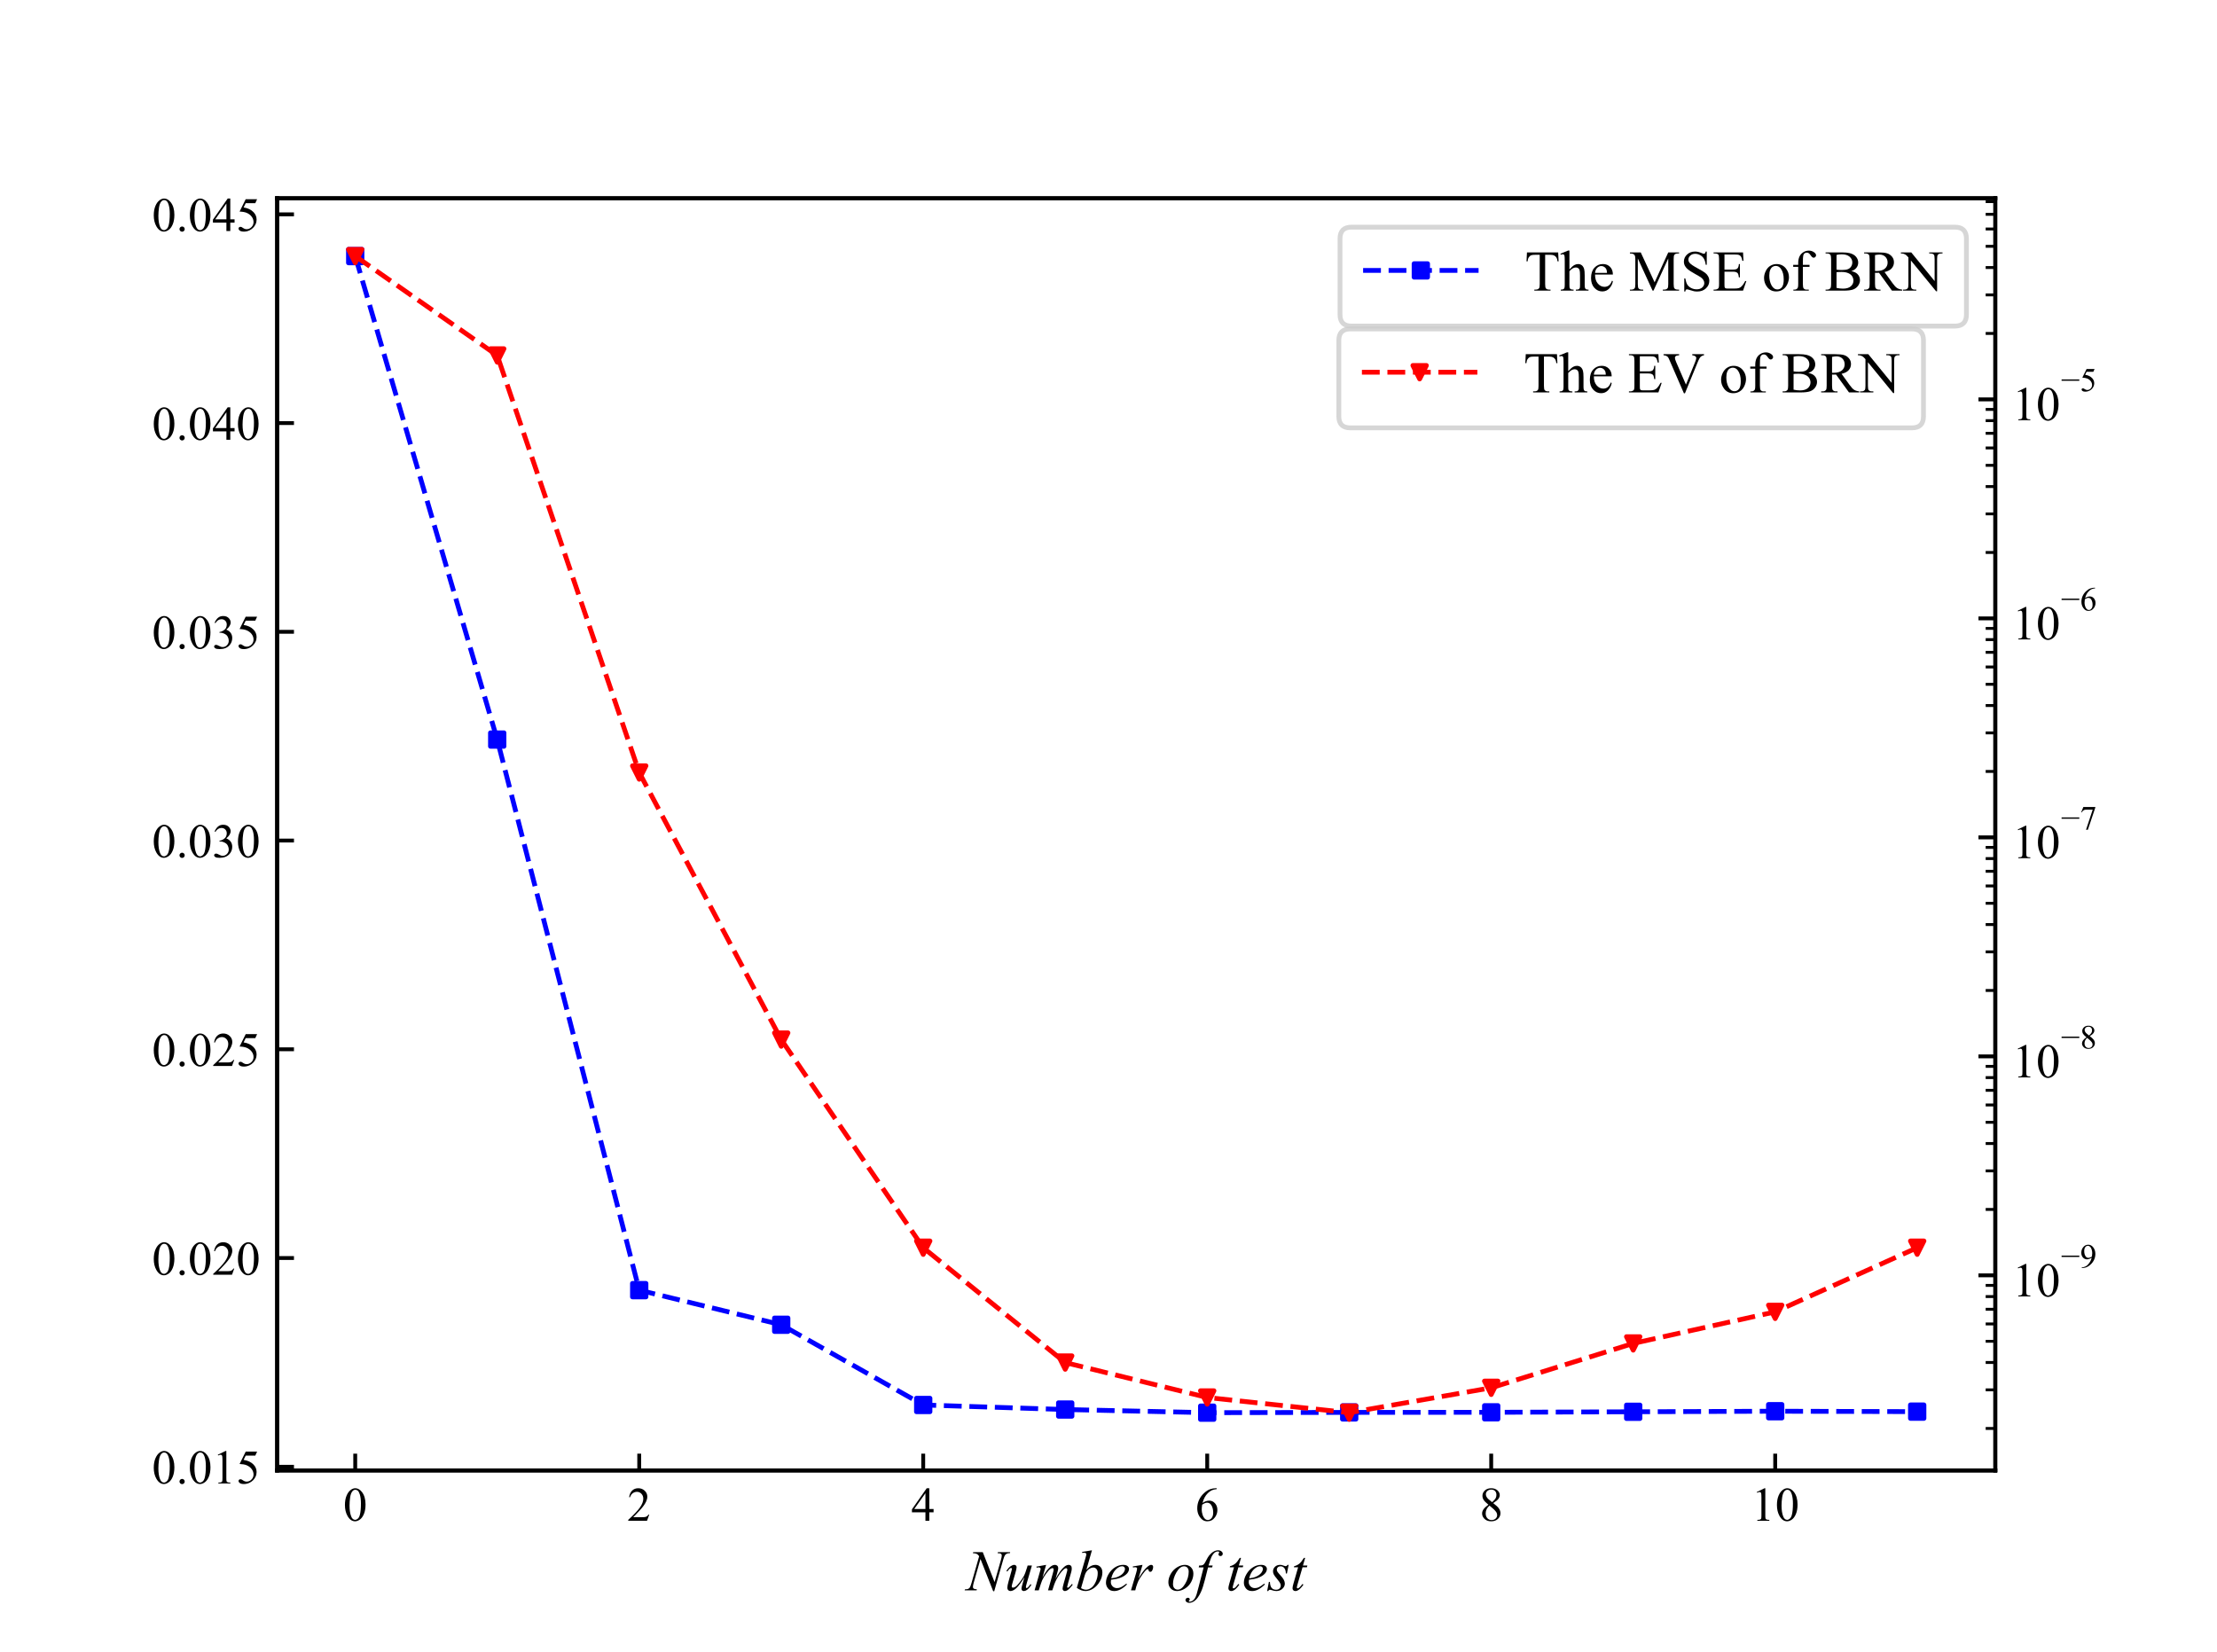 <?xml version="1.0" encoding="utf-8" standalone="no"?>
<!DOCTYPE svg PUBLIC "-//W3C//DTD SVG 1.1//EN"
  "http://www.w3.org/Graphics/SVG/1.1/DTD/svg11.dtd">
<!-- Created with matplotlib (http://matplotlib.org/) -->
<svg height="343.44pt" version="1.1" viewBox="0 0 460.8 343.44" width="460.8pt" xmlns="http://www.w3.org/2000/svg" xmlns:xlink="http://www.w3.org/1999/xlink">
 <defs>
  <style type="text/css">
*{stroke-linecap:butt;stroke-linejoin:round;}
  </style>
 </defs>
 <g id="figure_1">
  <g id="patch_1">
   <path d="M 0 343.44 
L 460.8 343.44 
L 460.8 0 
L 0 0 
z
" style="fill:#ffffff;"/>
  </g>
  <g id="axes_1">
   <g id="patch_2">
    <path d="M 57.6 305.662 
L 414.72 305.662 
L 414.72 41.213 
L 57.6 41.213 
z
" style="fill:#ffffff;"/>
   </g>
   <g id="matplotlib.axis_1">
    <g id="xtick_1">
     <g id="line2d_1">
      <defs>
       <path d="M 0 0 
L 0 -3.5 
" id="m96ad45a38b" style="stroke:#000000;stroke-width:0.8;"/>
      </defs>
      <g>
       <use style="stroke:#000000;stroke-width:0.8;" x="73.833" xlink:href="#m96ad45a38b" y="305.662"/>
      </g>
     </g>
     <g id="text_1">
      <!-- 0 -->
      <defs>
       <path d="M 3.609 32.719 
Q 3.609 44.047 7.031 52.219 
Q 10.453 60.406 16.109 64.406 
Q 20.516 67.578 25.203 67.578 
Q 32.812 67.578 38.875 59.812 
Q 46.438 50.203 46.438 33.734 
Q 46.438 22.219 43.109 14.156 
Q 39.797 6.109 34.641 2.469 
Q 29.5 -1.172 24.703 -1.172 
Q 15.234 -1.172 8.938 10.016 
Q 3.609 19.438 3.609 32.719 
z
M 13.188 31.5 
Q 13.188 17.828 16.547 9.188 
Q 19.344 1.906 24.859 1.906 
Q 27.484 1.906 30.312 4.266 
Q 33.156 6.641 34.625 12.203 
Q 36.859 20.609 36.859 35.891 
Q 36.859 47.219 34.516 54.781 
Q 32.766 60.406 29.984 62.75 
Q 27.984 64.359 25.141 64.359 
Q 21.828 64.359 19.234 61.375 
Q 15.719 57.328 14.453 48.625 
Q 13.188 39.938 13.188 31.5 
z
" id="TimesNewRomanPSMT-30"/>
      </defs>
      <g transform="translate(71.333 316.105)scale(0.1 -0.1)">
       <use xlink:href="#TimesNewRomanPSMT-30"/>
      </g>
     </g>
    </g>
    <g id="xtick_2">
     <g id="line2d_2">
      <g>
       <use style="stroke:#000000;stroke-width:0.8;" x="132.861" xlink:href="#m96ad45a38b" y="305.662"/>
      </g>
     </g>
     <g id="text_2">
      <!-- 2 -->
      <defs>
       <path d="M 45.844 12.75 
L 41.219 0 
L 2.156 0 
L 2.156 1.812 
Q 19.391 17.531 26.422 27.484 
Q 33.453 37.453 33.453 45.703 
Q 33.453 52 29.594 56.047 
Q 25.734 60.109 20.359 60.109 
Q 15.484 60.109 11.594 57.25 
Q 7.719 54.391 5.859 48.875 
L 4.047 48.875 
Q 5.281 57.906 10.328 62.734 
Q 15.375 67.578 22.953 67.578 
Q 31 67.578 36.391 62.406 
Q 41.797 57.234 41.797 50.203 
Q 41.797 45.172 39.453 40.141 
Q 35.844 32.234 27.734 23.391 
Q 15.578 10.109 12.547 7.375 
L 29.828 7.375 
Q 35.109 7.375 37.234 7.766 
Q 39.359 8.156 41.062 9.344 
Q 42.781 10.547 44.047 12.75 
z
" id="TimesNewRomanPSMT-32"/>
      </defs>
      <g transform="translate(130.361 316.105)scale(0.1 -0.1)">
       <use xlink:href="#TimesNewRomanPSMT-32"/>
      </g>
     </g>
    </g>
    <g id="xtick_3">
     <g id="line2d_3">
      <g>
       <use style="stroke:#000000;stroke-width:0.8;" x="191.889" xlink:href="#m96ad45a38b" y="305.662"/>
      </g>
     </g>
     <g id="text_3">
      <!-- 4 -->
      <defs>
       <path d="M 46.531 24.422 
L 46.531 17.484 
L 37.641 17.484 
L 37.641 0 
L 29.594 0 
L 29.594 17.484 
L 1.562 17.484 
L 1.562 23.734 
L 32.281 67.578 
L 37.641 67.578 
L 37.641 24.422 
z
M 29.594 24.422 
L 29.594 57.281 
L 6.344 24.422 
z
" id="TimesNewRomanPSMT-34"/>
      </defs>
      <g transform="translate(189.389 316.105)scale(0.1 -0.1)">
       <use xlink:href="#TimesNewRomanPSMT-34"/>
      </g>
     </g>
    </g>
    <g id="xtick_4">
     <g id="line2d_4">
      <g>
       <use style="stroke:#000000;stroke-width:0.8;" x="250.917" xlink:href="#m96ad45a38b" y="305.662"/>
      </g>
     </g>
     <g id="text_4">
      <!-- 6 -->
      <defs>
       <path d="M 44.828 67.578 
L 44.828 65.766 
Q 38.375 65.141 34.297 63.203 
Q 30.219 61.281 26.234 57.328 
Q 22.266 53.375 19.656 48.516 
Q 17.047 43.656 15.281 36.969 
Q 22.312 41.797 29.391 41.797 
Q 36.188 41.797 41.156 36.328 
Q 46.141 30.859 46.141 22.266 
Q 46.141 13.969 41.109 7.125 
Q 35.062 -1.172 25.094 -1.172 
Q 18.312 -1.172 13.578 3.328 
Q 4.297 12.062 4.297 25.984 
Q 4.297 34.859 7.859 42.859 
Q 11.422 50.875 18.031 57.078 
Q 24.656 63.281 30.703 65.422 
Q 36.766 67.578 42 67.578 
z
M 14.453 33.406 
Q 13.578 26.812 13.578 22.75 
Q 13.578 18.062 15.312 12.562 
Q 17.047 7.078 20.453 3.859 
Q 22.953 1.562 26.516 1.562 
Q 30.766 1.562 34.109 5.562 
Q 37.453 9.578 37.453 17 
Q 37.453 25.344 34.125 31.438 
Q 30.812 37.547 24.703 37.547 
Q 22.859 37.547 20.734 36.766 
Q 18.609 35.984 14.453 33.406 
z
" id="TimesNewRomanPSMT-36"/>
      </defs>
      <g transform="translate(248.417 316.105)scale(0.1 -0.1)">
       <use xlink:href="#TimesNewRomanPSMT-36"/>
      </g>
     </g>
    </g>
    <g id="xtick_5">
     <g id="line2d_5">
      <g>
       <use style="stroke:#000000;stroke-width:0.8;" x="309.945" xlink:href="#m96ad45a38b" y="305.662"/>
      </g>
     </g>
     <g id="text_5">
      <!-- 8 -->
      <defs>
       <path d="M 19.188 33.344 
Q 11.328 39.797 9.047 43.703 
Q 6.781 47.609 6.781 51.812 
Q 6.781 58.25 11.766 62.906 
Q 16.75 67.578 25 67.578 
Q 33.016 67.578 37.891 63.234 
Q 42.781 58.891 42.781 53.328 
Q 42.781 49.609 40.141 45.75 
Q 37.5 41.891 29.156 36.672 
Q 37.75 30.031 40.531 26.219 
Q 44.234 21.234 44.234 15.719 
Q 44.234 8.734 38.906 3.781 
Q 33.594 -1.172 24.953 -1.172 
Q 15.531 -1.172 10.25 4.734 
Q 6.062 9.469 6.062 15.094 
Q 6.062 19.484 9.016 23.797 
Q 11.969 28.125 19.188 33.344 
z
M 26.859 38.578 
Q 32.719 43.844 34.281 46.891 
Q 35.844 49.953 35.844 53.812 
Q 35.844 58.938 32.953 61.844 
Q 30.078 64.75 25.094 64.75 
Q 20.125 64.75 17 61.859 
Q 13.875 58.984 13.875 55.125 
Q 13.875 52.594 15.156 50.047 
Q 16.453 47.516 18.844 45.219 
z
M 21.484 31.5 
Q 17.438 28.078 15.484 24.047 
Q 13.531 20.016 13.531 15.328 
Q 13.531 9.031 16.969 5.25 
Q 20.406 1.469 25.734 1.469 
Q 31 1.469 34.172 4.438 
Q 37.359 7.422 37.359 11.672 
Q 37.359 15.188 35.5 17.969 
Q 32.031 23.141 21.484 31.5 
z
" id="TimesNewRomanPSMT-38"/>
      </defs>
      <g transform="translate(307.445 316.105)scale(0.1 -0.1)">
       <use xlink:href="#TimesNewRomanPSMT-38"/>
      </g>
     </g>
    </g>
    <g id="xtick_6">
     <g id="line2d_6">
      <g>
       <use style="stroke:#000000;stroke-width:0.8;" x="368.973" xlink:href="#m96ad45a38b" y="305.662"/>
      </g>
     </g>
     <g id="text_6">
      <!-- 10 -->
      <defs>
       <path d="M 11.719 59.719 
L 27.828 67.578 
L 29.438 67.578 
L 29.438 11.672 
Q 29.438 6.109 29.906 4.734 
Q 30.375 3.375 31.828 2.641 
Q 33.297 1.906 37.797 1.812 
L 37.797 0 
L 12.891 0 
L 12.891 1.812 
Q 17.578 1.906 18.938 2.609 
Q 20.312 3.328 20.844 4.516 
Q 21.391 5.719 21.391 11.672 
L 21.391 47.406 
Q 21.391 54.641 20.906 56.688 
Q 20.562 58.25 19.656 58.984 
Q 18.75 59.719 17.484 59.719 
Q 15.672 59.719 12.453 58.203 
z
" id="TimesNewRomanPSMT-31"/>
      </defs>
      <g transform="translate(363.973 316.105)scale(0.1 -0.1)">
       <use xlink:href="#TimesNewRomanPSMT-31"/>
       <use x="50" xlink:href="#TimesNewRomanPSMT-30"/>
      </g>
     </g>
    </g>
    <g id="text_7">
     <!-- Number of test -->
     <defs>
      <path d="M 28.656 66.219 
L 49.125 14.312 
L 60.203 53.078 
Q 61.578 57.859 61.578 60.5 
Q 61.578 62.312 60.297 63.328 
Q 59.031 64.359 55.562 64.359 
Q 54.984 64.359 54.344 64.406 
L 54.891 66.219 
L 76.172 66.219 
L 75.594 64.406 
Q 72.266 64.453 70.656 63.719 
Q 68.359 62.703 67.234 61.078 
Q 65.672 58.797 64.062 53.078 
L 48.484 -1.516 
L 46.734 -1.516 
L 24.703 54.344 
L 12.938 13.094 
Q 11.625 8.406 11.625 5.906 
Q 11.625 4.047 12.812 3.094 
Q 14.016 2.156 18.5 1.812 
L 18.016 0 
L -2.781 0 
L -2.094 1.812 
Q 1.812 1.906 3.125 2.484 
Q 5.125 3.375 6.109 4.781 
Q 7.516 6.938 9.281 13.094 
L 22.406 59.125 
Q 20.516 62.062 18.328 63.156 
Q 16.156 64.266 11.578 64.406 
L 12.109 66.219 
z
" id="TimesNewRomanPS-ItalicMT-4e"/>
      <path d="M 47.078 43.016 
L 38.578 13.922 
Q 36.672 7.422 36.672 5.719 
Q 36.672 4.828 36.984 4.406 
Q 37.312 4 37.844 4 
Q 38.672 4 39.672 4.75 
Q 40.672 5.516 44.734 10.797 
L 46.188 9.672 
Q 42.328 3.562 38.281 0.688 
Q 35.594 -1.172 33.109 -1.172 
Q 31.203 -1.172 30.125 -0.094 
Q 29.047 0.984 29.047 2.688 
Q 29.047 4.344 29.688 7.078 
Q 30.469 10.688 34.125 22.797 
Q 25.828 9.188 20.234 4 
Q 14.656 -1.172 9.859 -1.172 
Q 7.625 -1.172 6.062 0.391 
Q 4.5 1.953 4.5 4.344 
Q 4.5 8.016 6.641 15.578 
L 10.891 30.672 
Q 12.453 36.078 12.453 37.406 
Q 12.453 37.984 12.031 38.391 
Q 11.625 38.812 11.141 38.812 
Q 10.109 38.812 9.078 38.078 
Q 8.062 37.359 4.438 32.672 
L 2.938 33.734 
Q 6.594 39.406 10.688 42.094 
Q 13.812 44.188 16.453 44.188 
Q 18.266 44.188 19.406 43.031 
Q 20.562 41.891 20.562 40.094 
Q 20.562 37.453 18.609 30.672 
L 14.016 14.891 
Q 12.109 8.453 12.109 6.734 
Q 12.109 5.812 12.719 5.25 
Q 13.328 4.688 14.359 4.688 
Q 15.969 4.688 18.547 6.297 
Q 21.141 7.906 25.453 13.453 
Q 29.781 19 32.594 23.859 
Q 35.406 28.719 38.578 39.312 
L 39.656 43.016 
z
" id="TimesNewRomanPS-ItalicMT-75"/>
      <path d="M 21.688 44.188 
L 15.328 22.172 
Q 19.578 29.938 22.562 33.844 
Q 27.203 39.891 31.594 42.625 
Q 34.188 44.188 37.016 44.188 
Q 39.453 44.188 41.062 42.625 
Q 42.672 41.062 42.672 38.625 
Q 42.672 36.234 41.547 32.375 
L 38.094 19.969 
Q 46.047 34.859 53.172 40.875 
Q 57.125 44.188 60.984 44.188 
Q 63.234 44.188 64.672 42.641 
Q 66.109 41.109 66.109 37.891 
Q 66.109 35.062 65.234 31.891 
L 59.859 12.891 
Q 58.109 6.688 58.109 6 
Q 58.109 5.328 58.547 4.828 
Q 58.844 4.5 59.328 4.5 
Q 59.812 4.5 61.031 5.422 
Q 63.812 7.562 66.266 11.078 
L 67.875 10.062 
Q 66.656 8.109 63.547 4.688 
Q 60.453 1.266 58.25 0.047 
Q 56.062 -1.172 54.203 -1.172 
Q 52.484 -1.172 51.344 0 
Q 50.203 1.172 50.203 2.875 
Q 50.203 5.219 52.203 12.312 
L 56.641 27.984 
Q 58.156 33.406 58.25 33.984 
Q 58.406 34.906 58.406 35.797 
Q 58.406 37.016 57.859 37.703 
Q 57.281 38.375 56.547 38.375 
Q 54.5 38.375 52.203 36.281 
Q 45.453 30.078 39.594 18.891 
Q 35.75 11.531 32.375 0 
L 25 0 
L 33.344 29.547 
Q 34.719 34.328 34.719 35.938 
Q 34.719 37.25 34.172 37.891 
Q 33.641 38.531 32.859 38.531 
Q 31.25 38.531 29.438 37.359 
Q 26.516 35.453 21.891 29.203 
Q 17.281 22.953 14.75 17.234 
Q 13.531 14.547 8.938 0 
L 1.703 0 
L 10.75 31.641 
L 11.922 35.75 
Q 12.25 36.672 12.25 37.109 
Q 12.25 38.188 11.266 39.031 
Q 10.297 39.891 8.797 39.891 
Q 8.156 39.891 5.281 39.312 
L 4.828 41.109 
z
" id="TimesNewRomanPS-ItalicMT-6d"/>
      <path d="M 28.859 69.438 
L 19.234 35.688 
Q 23.922 40.578 27.406 42.375 
Q 30.906 44.188 34.719 44.188 
Q 40.094 44.188 43.5 40.625 
Q 46.922 37.062 46.922 30.953 
Q 46.922 23.094 42.422 15.297 
Q 37.938 7.516 31.141 3.172 
Q 24.359 -1.172 17.781 -1.172 
Q 10.406 -1.172 2.641 4.344 
L 17.484 55.469 
Q 19.188 61.375 19.188 62.406 
Q 19.188 63.672 18.406 64.312 
Q 17.281 65.188 15.094 65.188 
Q 14.062 65.188 11.969 64.844 
L 11.969 66.703 
z
M 9.969 3.812 
Q 14.844 1.125 18.562 1.125 
Q 22.859 1.125 27.469 4.266 
Q 32.078 7.422 35.469 14.891 
Q 38.875 22.359 38.875 29.984 
Q 38.875 34.469 36.641 37 
Q 34.422 39.547 31.391 39.547 
Q 26.859 39.547 22.516 35.906 
Q 18.172 32.281 16.312 25.781 
z
" id="TimesNewRomanPS-ItalicMT-62"/>
      <path d="M 11.922 18.406 
Q 11.578 15.969 11.578 14.359 
Q 11.578 10.016 14.641 6.953 
Q 17.719 3.906 22.125 3.906 
Q 25.641 3.906 28.875 5.344 
Q 32.125 6.781 38.531 11.719 
L 39.547 10.297 
Q 27.984 -1.172 17.484 -1.172 
Q 10.359 -1.172 6.734 3.312 
Q 3.125 7.812 3.125 13.234 
Q 3.125 20.516 7.609 28.125 
Q 12.109 35.75 18.891 39.969 
Q 25.688 44.188 32.859 44.188 
Q 38.031 44.188 40.516 42.078 
Q 43.016 39.984 43.016 37.109 
Q 43.016 33.062 39.797 29.344 
Q 35.547 24.516 27.297 21.531 
Q 21.828 19.531 11.922 18.406 
z
M 12.25 20.797 
Q 19.484 21.625 24.031 23.641 
Q 30.031 26.312 33.031 30.047 
Q 36.031 33.797 36.031 37.156 
Q 36.031 39.203 34.734 40.469 
Q 33.453 41.75 31.062 41.75 
Q 26.078 41.75 20.484 36.453 
Q 14.891 31.156 12.25 20.797 
z
" id="TimesNewRomanPS-ItalicMT-65"/>
      <path d="M 5.219 41.453 
L 22.078 44.188 
L 15.047 20.453 
Q 23.578 35.062 30.562 40.875 
Q 34.516 44.188 37.016 44.188 
Q 38.625 44.188 39.547 43.234 
Q 40.484 42.281 40.484 40.484 
Q 40.484 37.25 38.812 34.328 
Q 37.641 32.125 35.453 32.125 
Q 34.328 32.125 33.516 32.859 
Q 32.719 33.594 32.516 35.109 
Q 32.422 36.031 32.078 36.328 
Q 31.688 36.719 31.156 36.719 
Q 30.328 36.719 29.594 36.328 
Q 28.328 35.641 25.734 32.516 
Q 21.688 27.734 16.938 20.125 
Q 14.891 16.891 13.422 12.844 
Q 11.375 7.281 11.078 6.156 
L 9.516 0 
L 2.047 0 
L 11.078 30.328 
Q 12.641 35.594 12.641 37.844 
Q 12.641 38.719 11.922 39.312 
Q 10.938 40.094 9.328 40.094 
Q 8.297 40.094 5.562 39.656 
z
" id="TimesNewRomanPS-ItalicMT-72"/>
      <path id="TimesNewRomanPS-ItalicMT-20"/>
      <path d="M 46.234 28.906 
Q 46.234 21.578 42.359 14.406 
Q 38.484 7.234 31.547 3.031 
Q 24.609 -1.172 18.062 -1.172 
Q 11.375 -1.172 7.156 3.094 
Q 2.938 7.375 2.938 14.156 
Q 2.938 21.344 7.062 28.562 
Q 11.188 35.797 18.094 39.984 
Q 25 44.188 31.453 44.188 
Q 37.891 44.188 42.062 39.938 
Q 46.234 35.688 46.234 28.906 
z
M 38.141 32.281 
Q 38.141 36.812 35.906 39.234 
Q 33.688 41.656 30.172 41.656 
Q 23 41.656 16.969 31.375 
Q 10.938 21.094 10.938 10.938 
Q 10.938 6.297 13.281 3.781 
Q 15.625 1.266 19.188 1.266 
Q 26.078 1.266 32.109 11.5 
Q 38.141 21.734 38.141 32.281 
z
" id="TimesNewRomanPS-ItalicMT-6f"/>
      <path d="M 29.641 43.016 
L 28.766 39.797 
L 21.625 39.797 
L 16.266 18.453 
Q 12.703 4.344 9.078 -3.375 
Q 3.953 -14.266 -1.953 -18.406 
Q -6.453 -21.578 -10.938 -21.578 
Q -13.875 -21.578 -15.922 -19.828 
Q -17.438 -18.609 -17.438 -16.656 
Q -17.438 -15.094 -16.188 -13.938 
Q -14.938 -12.797 -13.141 -12.797 
Q -11.812 -12.797 -10.906 -13.625 
Q -10.016 -14.453 -10.016 -15.531 
Q -10.016 -16.609 -11.031 -17.531 
Q -11.812 -18.219 -11.812 -18.562 
Q -11.812 -19 -11.469 -19.234 
Q -11.031 -19.578 -10.109 -19.578 
Q -8.016 -19.578 -5.688 -18.25 
Q -3.375 -16.938 -1.562 -14.328 
Q 0.25 -11.719 1.859 -6.781 
Q 2.547 -4.734 5.516 6.734 
L 14.016 39.797 
L 5.516 39.797 
L 6.203 43.016 
Q 10.25 43.016 11.859 43.578 
Q 13.484 44.141 14.812 45.719 
Q 16.156 47.312 18.312 51.656 
Q 21.188 57.516 23.828 60.75 
Q 27.438 65.094 31.422 67.266 
Q 35.406 69.438 38.922 69.438 
Q 42.625 69.438 44.875 67.547 
Q 47.125 65.672 47.125 63.484 
Q 47.125 61.766 46 60.594 
Q 44.875 59.422 43.109 59.422 
Q 41.609 59.422 40.656 60.297 
Q 39.703 61.188 39.703 62.406 
Q 39.703 63.188 40.328 64.328 
Q 40.969 65.484 40.969 65.875 
Q 40.969 66.547 40.531 66.891 
Q 39.891 67.391 38.672 67.391 
Q 35.594 67.391 33.156 65.438 
Q 29.891 62.844 27.297 57.328 
Q 25.984 54.438 22.469 43.016 
z
" id="TimesNewRomanPS-ItalicMT-66"/>
      <path d="M 25.984 56.297 
L 22.172 43.016 
L 29.828 43.016 
L 29 39.938 
L 21.391 39.938 
L 12.984 11.141 
Q 11.625 6.5 11.625 5.125 
Q 11.625 4.297 12.016 3.859 
Q 12.406 3.422 12.938 3.422 
Q 14.156 3.422 16.156 5.125 
Q 17.328 6.109 21.391 11.141 
L 23 9.906 
Q 18.5 3.375 14.5 0.688 
Q 11.766 -1.172 8.984 -1.172 
Q 6.844 -1.172 5.469 0.172 
Q 4.109 1.516 4.109 3.609 
Q 4.109 6.25 5.672 11.672 
L 13.812 39.938 
L 6.453 39.938 
L 6.938 41.844 
Q 12.312 43.312 15.875 46.219 
Q 19.438 49.125 23.828 56.297 
z
" id="TimesNewRomanPS-ItalicMT-74"/>
      <path d="M 36.281 44.188 
L 33.297 29.203 
L 31.5 29.203 
Q 31.25 35.75 28.703 38.719 
Q 26.172 41.703 22.406 41.703 
Q 19.391 41.703 17.609 40.031 
Q 15.828 38.375 15.828 36.031 
Q 15.828 34.422 16.531 32.953 
Q 17.234 31.5 19.625 28.859 
Q 25.984 21.922 27.828 18.406 
Q 29.688 14.891 29.688 11.766 
Q 29.688 6.688 25.453 2.75 
Q 21.234 -1.172 14.797 -1.172 
Q 11.281 -1.172 6.688 0.484 
Q 5.078 1.078 4.203 1.078 
Q 2 1.078 0.875 -1.172 
L -0.922 -1.172 
L 2.047 14.656 
L 3.859 14.656 
Q 4.156 7.234 6.938 4.156 
Q 9.719 1.078 14.547 1.078 
Q 18.266 1.078 20.438 3.141 
Q 22.609 5.219 22.609 8.25 
Q 22.609 10.203 21.828 11.859 
Q 20.453 14.797 16.078 19.969 
Q 11.719 25.141 10.469 27.734 
Q 9.234 30.328 9.234 32.906 
Q 9.234 37.641 12.672 40.906 
Q 16.109 44.188 21.531 44.188 
Q 23.094 44.188 24.359 43.953 
Q 25.047 43.797 27.562 42.844 
Q 30.078 41.891 30.906 41.891 
Q 33.016 41.891 34.422 44.188 
z
" id="TimesNewRomanPS-ItalicMT-73"/>
     </defs>
     <g transform="translate(200.827 330.577)scale(0.12 -0.12)">
      <use xlink:href="#TimesNewRomanPS-ItalicMT-4e"/>
      <use x="66.699" xlink:href="#TimesNewRomanPS-ItalicMT-75"/>
      <use x="116.699" xlink:href="#TimesNewRomanPS-ItalicMT-6d"/>
      <use x="188.916" xlink:href="#TimesNewRomanPS-ItalicMT-62"/>
      <use x="238.916" xlink:href="#TimesNewRomanPS-ItalicMT-65"/>
      <use x="283.301" xlink:href="#TimesNewRomanPS-ItalicMT-72"/>
      <use x="322.217" xlink:href="#TimesNewRomanPS-ItalicMT-20"/>
      <use x="347.217" xlink:href="#TimesNewRomanPS-ItalicMT-6f"/>
      <use x="397.217" xlink:href="#TimesNewRomanPS-ItalicMT-66"/>
      <use x="425" xlink:href="#TimesNewRomanPS-ItalicMT-20"/>
      <use x="450" xlink:href="#TimesNewRomanPS-ItalicMT-74"/>
      <use x="477.783" xlink:href="#TimesNewRomanPS-ItalicMT-65"/>
      <use x="522.168" xlink:href="#TimesNewRomanPS-ItalicMT-73"/>
      <use x="561.084" xlink:href="#TimesNewRomanPS-ItalicMT-74"/>
     </g>
    </g>
   </g>
   <g id="matplotlib.axis_2">
    <g id="ytick_1">
     <g id="line2d_7">
      <defs>
       <path d="M 0 0 
L 3.5 0 
" id="me584fa5fa4" style="stroke:#000000;stroke-width:0.8;"/>
      </defs>
      <g>
       <use style="stroke:#000000;stroke-width:0.8;" x="57.6" xlink:href="#me584fa5fa4" y="304.885"/>
      </g>
     </g>
     <g id="text_8">
      <!-- 0.015 -->
      <defs>
       <path d="M 12.5 9.469 
Q 14.797 9.469 16.359 7.875 
Q 17.922 6.297 17.922 4.047 
Q 17.922 1.812 16.328 0.219 
Q 14.75 -1.375 12.5 -1.375 
Q 10.25 -1.375 8.656 0.219 
Q 7.078 1.812 7.078 4.047 
Q 7.078 6.344 8.656 7.906 
Q 10.25 9.469 12.5 9.469 
z
" id="TimesNewRomanPSMT-2e"/>
       <path d="M 43.406 66.219 
L 39.594 57.906 
L 19.672 57.906 
L 15.328 49.031 
Q 28.266 47.125 35.844 39.406 
Q 42.328 32.766 42.328 23.781 
Q 42.328 18.562 40.203 14.109 
Q 38.094 9.672 34.859 6.547 
Q 31.641 3.422 27.688 1.516 
Q 22.078 -1.172 16.156 -1.172 
Q 10.203 -1.172 7.484 0.844 
Q 4.781 2.875 4.781 5.328 
Q 4.781 6.688 5.906 7.734 
Q 7.031 8.797 8.734 8.797 
Q 10.016 8.797 10.969 8.406 
Q 11.922 8.016 14.203 6.391 
Q 17.875 3.859 21.625 3.859 
Q 27.344 3.859 31.656 8.172 
Q 35.984 12.5 35.984 18.703 
Q 35.984 24.703 32.125 29.906 
Q 28.266 35.109 21.484 37.938 
Q 16.156 40.141 6.984 40.484 
L 19.672 66.219 
z
" id="TimesNewRomanPSMT-35"/>
      </defs>
      <g transform="translate(31.6 308.357)scale(0.1 -0.1)">
       <use xlink:href="#TimesNewRomanPSMT-30"/>
       <use x="50" xlink:href="#TimesNewRomanPSMT-2e"/>
       <use x="75" xlink:href="#TimesNewRomanPSMT-30"/>
       <use x="125" xlink:href="#TimesNewRomanPSMT-31"/>
       <use x="175" xlink:href="#TimesNewRomanPSMT-35"/>
      </g>
     </g>
    </g>
    <g id="ytick_2">
     <g id="line2d_8">
      <g>
       <use style="stroke:#000000;stroke-width:0.8;" x="57.6" xlink:href="#me584fa5fa4" y="261.497"/>
      </g>
     </g>
     <g id="text_9">
      <!-- 0.020 -->
      <g transform="translate(31.6 264.969)scale(0.1 -0.1)">
       <use xlink:href="#TimesNewRomanPSMT-30"/>
       <use x="50" xlink:href="#TimesNewRomanPSMT-2e"/>
       <use x="75" xlink:href="#TimesNewRomanPSMT-30"/>
       <use x="125" xlink:href="#TimesNewRomanPSMT-32"/>
       <use x="175" xlink:href="#TimesNewRomanPSMT-30"/>
      </g>
     </g>
    </g>
    <g id="ytick_3">
     <g id="line2d_9">
      <g>
       <use style="stroke:#000000;stroke-width:0.8;" x="57.6" xlink:href="#me584fa5fa4" y="218.109"/>
      </g>
     </g>
     <g id="text_10">
      <!-- 0.025 -->
      <g transform="translate(31.6 221.581)scale(0.1 -0.1)">
       <use xlink:href="#TimesNewRomanPSMT-30"/>
       <use x="50" xlink:href="#TimesNewRomanPSMT-2e"/>
       <use x="75" xlink:href="#TimesNewRomanPSMT-30"/>
       <use x="125" xlink:href="#TimesNewRomanPSMT-32"/>
       <use x="175" xlink:href="#TimesNewRomanPSMT-35"/>
      </g>
     </g>
    </g>
    <g id="ytick_4">
     <g id="line2d_10">
      <g>
       <use style="stroke:#000000;stroke-width:0.8;" x="57.6" xlink:href="#me584fa5fa4" y="174.721"/>
      </g>
     </g>
     <g id="text_11">
      <!-- 0.030 -->
      <defs>
       <path d="M 5.078 53.609 
Q 7.906 60.297 12.219 63.938 
Q 16.547 67.578 23 67.578 
Q 30.953 67.578 35.203 62.406 
Q 38.422 58.547 38.422 54.156 
Q 38.422 46.922 29.344 39.203 
Q 35.453 36.812 38.578 32.375 
Q 41.703 27.938 41.703 21.922 
Q 41.703 13.328 36.234 7.031 
Q 29.109 -1.172 15.578 -1.172 
Q 8.891 -1.172 6.469 0.484 
Q 4.047 2.156 4.047 4.047 
Q 4.047 5.469 5.188 6.547 
Q 6.344 7.625 7.953 7.625 
Q 9.188 7.625 10.453 7.234 
Q 11.281 6.984 14.203 5.438 
Q 17.141 3.906 18.266 3.609 
Q 20.062 3.078 22.125 3.078 
Q 27.094 3.078 30.781 6.938 
Q 34.469 10.797 34.469 16.062 
Q 34.469 19.922 32.766 23.578 
Q 31.5 26.312 29.984 27.734 
Q 27.875 29.688 24.219 31.266 
Q 20.562 32.859 16.75 32.859 
L 15.188 32.859 
L 15.188 34.328 
Q 19.047 34.812 22.922 37.109 
Q 26.812 39.406 28.562 42.625 
Q 30.328 45.844 30.328 49.703 
Q 30.328 54.734 27.172 57.828 
Q 24.031 60.938 19.344 60.938 
Q 11.766 60.938 6.688 52.828 
z
" id="TimesNewRomanPSMT-33"/>
      </defs>
      <g transform="translate(31.6 178.192)scale(0.1 -0.1)">
       <use xlink:href="#TimesNewRomanPSMT-30"/>
       <use x="50" xlink:href="#TimesNewRomanPSMT-2e"/>
       <use x="75" xlink:href="#TimesNewRomanPSMT-30"/>
       <use x="125" xlink:href="#TimesNewRomanPSMT-33"/>
       <use x="175" xlink:href="#TimesNewRomanPSMT-30"/>
      </g>
     </g>
    </g>
    <g id="ytick_5">
     <g id="line2d_11">
      <g>
       <use style="stroke:#000000;stroke-width:0.8;" x="57.6" xlink:href="#me584fa5fa4" y="131.332"/>
      </g>
     </g>
     <g id="text_12">
      <!-- 0.035 -->
      <g transform="translate(31.6 134.804)scale(0.1 -0.1)">
       <use xlink:href="#TimesNewRomanPSMT-30"/>
       <use x="50" xlink:href="#TimesNewRomanPSMT-2e"/>
       <use x="75" xlink:href="#TimesNewRomanPSMT-30"/>
       <use x="125" xlink:href="#TimesNewRomanPSMT-33"/>
       <use x="175" xlink:href="#TimesNewRomanPSMT-35"/>
      </g>
     </g>
    </g>
    <g id="ytick_6">
     <g id="line2d_12">
      <g>
       <use style="stroke:#000000;stroke-width:0.8;" x="57.6" xlink:href="#me584fa5fa4" y="87.944"/>
      </g>
     </g>
     <g id="text_13">
      <!-- 0.040 -->
      <g transform="translate(31.6 91.416)scale(0.1 -0.1)">
       <use xlink:href="#TimesNewRomanPSMT-30"/>
       <use x="50" xlink:href="#TimesNewRomanPSMT-2e"/>
       <use x="75" xlink:href="#TimesNewRomanPSMT-30"/>
       <use x="125" xlink:href="#TimesNewRomanPSMT-34"/>
       <use x="175" xlink:href="#TimesNewRomanPSMT-30"/>
      </g>
     </g>
    </g>
    <g id="ytick_7">
     <g id="line2d_13">
      <g>
       <use style="stroke:#000000;stroke-width:0.8;" x="57.6" xlink:href="#me584fa5fa4" y="44.556"/>
      </g>
     </g>
     <g id="text_14">
      <!-- 0.045 -->
      <g transform="translate(31.6 48.027)scale(0.1 -0.1)">
       <use xlink:href="#TimesNewRomanPSMT-30"/>
       <use x="50" xlink:href="#TimesNewRomanPSMT-2e"/>
       <use x="75" xlink:href="#TimesNewRomanPSMT-30"/>
       <use x="125" xlink:href="#TimesNewRomanPSMT-34"/>
       <use x="175" xlink:href="#TimesNewRomanPSMT-35"/>
      </g>
     </g>
    </g>
   </g>
   <g id="line2d_14">
    <path clip-path="url(#p6ed60e9d5c)" d="M 73.833 53.233 
L 103.347 153.725 
L 132.861 268.173 
L 162.375 275.365 
L 191.889 292.04 
L 221.403 292.985 
L 250.917 293.641 
L 280.431 293.584 
L 309.945 293.565 
L 339.459 293.455 
L 368.973 293.339 
L 398.487 293.426 
" style="fill:none;stroke:#0000ff;stroke-dasharray:3.7,1.6;stroke-dashoffset:0;"/>
    <defs>
     <path d="M -1.4 1.4 
L 1.4 1.4 
L 1.4 -1.4 
L -1.4 -1.4 
z
" id="m71e52e98e9" style="stroke:#0000ff;stroke-linejoin:miter;"/>
    </defs>
    <g clip-path="url(#p6ed60e9d5c)">
     <use style="fill:#0000ff;stroke:#0000ff;stroke-linejoin:miter;" x="73.833" xlink:href="#m71e52e98e9" y="53.233"/>
     <use style="fill:#0000ff;stroke:#0000ff;stroke-linejoin:miter;" x="103.347" xlink:href="#m71e52e98e9" y="153.725"/>
     <use style="fill:#0000ff;stroke:#0000ff;stroke-linejoin:miter;" x="132.861" xlink:href="#m71e52e98e9" y="268.173"/>
     <use style="fill:#0000ff;stroke:#0000ff;stroke-linejoin:miter;" x="162.375" xlink:href="#m71e52e98e9" y="275.365"/>
     <use style="fill:#0000ff;stroke:#0000ff;stroke-linejoin:miter;" x="191.889" xlink:href="#m71e52e98e9" y="292.04"/>
     <use style="fill:#0000ff;stroke:#0000ff;stroke-linejoin:miter;" x="221.403" xlink:href="#m71e52e98e9" y="292.985"/>
     <use style="fill:#0000ff;stroke:#0000ff;stroke-linejoin:miter;" x="250.917" xlink:href="#m71e52e98e9" y="293.641"/>
     <use style="fill:#0000ff;stroke:#0000ff;stroke-linejoin:miter;" x="280.431" xlink:href="#m71e52e98e9" y="293.584"/>
     <use style="fill:#0000ff;stroke:#0000ff;stroke-linejoin:miter;" x="309.945" xlink:href="#m71e52e98e9" y="293.565"/>
     <use style="fill:#0000ff;stroke:#0000ff;stroke-linejoin:miter;" x="339.459" xlink:href="#m71e52e98e9" y="293.455"/>
     <use style="fill:#0000ff;stroke:#0000ff;stroke-linejoin:miter;" x="368.973" xlink:href="#m71e52e98e9" y="293.339"/>
     <use style="fill:#0000ff;stroke:#0000ff;stroke-linejoin:miter;" x="398.487" xlink:href="#m71e52e98e9" y="293.426"/>
    </g>
   </g>
   <g id="patch_3">
    <path d="M 57.6 305.662 
L 57.6 41.213 
" style="fill:none;stroke:#000000;stroke-linecap:square;stroke-linejoin:miter;stroke-width:0.8;"/>
   </g>
   <g id="patch_4">
    <path d="M 414.72 305.662 
L 414.72 41.213 
" style="fill:none;stroke:#000000;stroke-linecap:square;stroke-linejoin:miter;stroke-width:0.8;"/>
   </g>
   <g id="patch_5">
    <path d="M 57.6 305.662 
L 414.72 305.662 
" style="fill:none;stroke:#000000;stroke-linecap:square;stroke-linejoin:miter;stroke-width:0.8;"/>
   </g>
   <g id="patch_6">
    <path d="M 57.6 41.213 
L 414.72 41.213 
" style="fill:none;stroke:#000000;stroke-linecap:square;stroke-linejoin:miter;stroke-width:0.8;"/>
   </g>
   <g id="legend_1">
    <g id="patch_7">
     <path d="M 280.92 67.78 
L 406.32 67.78 
Q 408.72 67.78 408.72 65.38 
L 408.72 49.613 
Q 408.72 47.213 406.32 47.213 
L 280.92 47.213 
Q 278.52 47.213 278.52 49.613 
L 278.52 65.38 
Q 278.52 67.78 280.92 67.78 
z
" style="fill:#ffffff;opacity:0.8;stroke:#cccccc;stroke-linejoin:miter;"/>
    </g>
    <g id="line2d_15">
     <path d="M 283.32 56.213 
L 307.32 56.213 
" style="fill:none;stroke:#0000ff;stroke-dasharray:3.7,1.6;stroke-dashoffset:0;"/>
    </g>
    <g id="line2d_16">
     <g>
      <use style="fill:#0000ff;stroke:#0000ff;stroke-linejoin:miter;" x="295.32" xlink:href="#m71e52e98e9" y="56.213"/>
     </g>
    </g>
    <g id="text_15">
     <!-- The MSE of BRN -->
     <defs>
      <path d="M 57.859 66.219 
L 58.594 50.688 
L 56.734 50.688 
Q 56.203 54.781 55.281 56.547 
Q 53.766 59.375 51.25 60.719 
Q 48.734 62.062 44.625 62.062 
L 35.297 62.062 
L 35.297 11.469 
Q 35.297 5.375 36.625 3.859 
Q 38.484 1.812 42.328 1.812 
L 44.625 1.812 
L 44.625 0 
L 16.547 0 
L 16.547 1.812 
L 18.891 1.812 
Q 23.094 1.812 24.859 4.344 
Q 25.922 5.906 25.922 11.469 
L 25.922 62.062 
L 17.969 62.062 
Q 13.328 62.062 11.375 61.375 
Q 8.844 60.453 7.031 57.812 
Q 5.219 55.172 4.891 50.688 
L 3.031 50.688 
L 3.812 66.219 
z
" id="TimesNewRomanPSMT-54"/>
      <path d="M 16.266 69.438 
L 16.266 36.719 
Q 21.688 42.672 24.859 44.359 
Q 28.031 46.047 31.203 46.047 
Q 35.016 46.047 37.75 43.938 
Q 40.484 41.844 41.797 37.359 
Q 42.719 34.234 42.719 25.922 
L 42.719 10.109 
Q 42.719 5.859 43.406 4.297 
Q 43.891 3.125 45.062 2.438 
Q 46.234 1.766 49.359 1.766 
L 49.359 0 
L 27.391 0 
L 27.391 1.766 
L 28.422 1.766 
Q 31.547 1.766 32.766 2.703 
Q 33.984 3.656 34.469 5.516 
Q 34.625 6.297 34.625 10.109 
L 34.625 25.922 
Q 34.625 33.25 33.859 35.547 
Q 33.109 37.844 31.438 38.984 
Q 29.781 40.141 27.438 40.141 
Q 25.047 40.141 22.453 38.859 
Q 19.875 37.594 16.266 33.734 
L 16.266 10.109 
Q 16.266 5.516 16.766 4.391 
Q 17.281 3.266 18.672 2.516 
Q 20.062 1.766 23.484 1.766 
L 23.484 0 
L 1.312 0 
L 1.312 1.766 
Q 4.297 1.766 6 2.688 
Q 6.984 3.172 7.562 4.531 
Q 8.156 5.906 8.156 10.109 
L 8.156 50.594 
Q 8.156 58.25 7.781 60 
Q 7.422 61.766 6.656 62.391 
Q 5.906 63.031 4.641 63.031 
Q 3.609 63.031 1.312 62.25 
L 0.641 63.969 
L 14.016 69.438 
z
" id="TimesNewRomanPSMT-68"/>
      <path d="M 10.641 27.875 
Q 10.594 17.922 15.484 12.25 
Q 20.359 6.594 26.953 6.594 
Q 31.344 6.594 34.594 9 
Q 37.844 11.422 40.047 17.281 
L 41.547 16.312 
Q 40.531 9.625 35.594 4.125 
Q 30.672 -1.375 23.25 -1.375 
Q 15.188 -1.375 9.453 4.906 
Q 3.719 11.188 3.719 21.781 
Q 3.719 33.25 9.594 39.672 
Q 15.484 46.094 24.359 46.094 
Q 31.891 46.094 36.719 41.141 
Q 41.547 36.188 41.547 27.875 
z
M 10.641 30.719 
L 31.344 30.719 
Q 31.109 35.016 30.328 36.766 
Q 29.109 39.5 26.688 41.062 
Q 24.266 42.625 21.625 42.625 
Q 17.578 42.625 14.375 39.469 
Q 11.188 36.328 10.641 30.719 
z
" id="TimesNewRomanPSMT-65"/>
      <path id="TimesNewRomanPSMT-20"/>
      <path d="M 40.922 0 
L 15.328 55.719 
L 15.328 11.469 
Q 15.328 5.375 16.656 3.859 
Q 18.453 1.812 22.359 1.812 
L 24.703 1.812 
L 24.703 0 
L 1.656 0 
L 1.656 1.812 
L 4 1.812 
Q 8.203 1.812 9.969 4.344 
Q 11.031 5.906 11.031 11.469 
L 11.031 54.734 
Q 11.031 59.125 10.062 61.078 
Q 9.375 62.5 7.547 63.453 
Q 5.719 64.406 1.656 64.406 
L 1.656 66.219 
L 20.406 66.219 
L 44.438 14.406 
L 68.062 66.219 
L 86.812 66.219 
L 86.812 64.406 
L 84.516 64.406 
Q 80.281 64.406 78.516 61.859 
Q 77.438 60.297 77.438 54.734 
L 77.438 11.469 
Q 77.438 5.375 78.812 3.859 
Q 80.609 1.812 84.516 1.812 
L 86.812 1.812 
L 86.812 0 
L 58.688 0 
L 58.688 1.812 
L 61.031 1.812 
Q 65.281 1.812 67 4.344 
Q 68.062 5.906 68.062 11.469 
L 68.062 55.719 
L 42.531 0 
z
" id="TimesNewRomanPSMT-4d"/>
      <path d="M 45.844 67.719 
L 45.844 44.828 
L 44.047 44.828 
Q 43.172 51.422 40.891 55.328 
Q 38.625 59.234 34.422 61.516 
Q 30.219 63.812 25.734 63.812 
Q 20.656 63.812 17.328 60.719 
Q 14.016 57.625 14.016 53.656 
Q 14.016 50.641 16.109 48.141 
Q 19.141 44.484 30.516 38.375 
Q 39.797 33.406 43.188 30.734 
Q 46.578 28.078 48.406 24.453 
Q 50.25 20.844 50.25 16.891 
Q 50.25 9.375 44.406 3.922 
Q 38.578 -1.516 29.391 -1.516 
Q 26.516 -1.516 23.969 -1.078 
Q 22.469 -0.828 17.703 0.703 
Q 12.938 2.25 11.672 2.25 
Q 10.453 2.25 9.734 1.516 
Q 9.031 0.781 8.688 -1.516 
L 6.891 -1.516 
L 6.891 21.188 
L 8.688 21.188 
Q 9.969 14.062 12.109 10.516 
Q 14.266 6.984 18.672 4.641 
Q 23.094 2.297 28.375 2.297 
Q 34.469 2.297 38 5.516 
Q 41.547 8.734 41.547 13.141 
Q 41.547 15.578 40.203 18.062 
Q 38.875 20.562 36.031 22.703 
Q 34.125 24.172 25.625 28.922 
Q 17.141 33.688 13.547 36.516 
Q 9.969 39.359 8.109 42.766 
Q 6.25 46.188 6.25 50.297 
Q 6.25 57.422 11.719 62.562 
Q 17.188 67.719 25.641 67.719 
Q 30.906 67.719 36.812 65.141 
Q 39.547 63.922 40.672 63.922 
Q 41.938 63.922 42.75 64.672 
Q 43.562 65.438 44.047 67.719 
z
" id="TimesNewRomanPSMT-53"/>
      <path d="M 20.906 62.594 
L 20.906 36.422 
L 35.453 36.422 
Q 41.109 36.422 43.016 38.141 
Q 45.562 40.375 45.844 46.047 
L 47.656 46.047 
L 47.656 23 
L 45.844 23 
Q 45.172 27.828 44.484 29.203 
Q 43.609 30.906 41.594 31.875 
Q 39.594 32.859 35.453 32.859 
L 20.906 32.859 
L 20.906 11.031 
Q 20.906 6.641 21.297 5.688 
Q 21.688 4.734 22.656 4.172 
Q 23.641 3.609 26.375 3.609 
L 37.594 3.609 
Q 43.219 3.609 45.75 4.391 
Q 48.297 5.172 50.641 7.469 
Q 53.656 10.5 56.844 16.609 
L 58.797 16.609 
L 53.078 0 
L 2.047 0 
L 2.047 1.812 
L 4.391 1.812 
Q 6.734 1.812 8.844 2.938 
Q 10.406 3.719 10.969 5.281 
Q 11.531 6.844 11.531 11.672 
L 11.531 54.688 
Q 11.531 60.984 10.25 62.453 
Q 8.5 64.406 4.391 64.406 
L 2.047 64.406 
L 2.047 66.219 
L 53.078 66.219 
L 53.812 51.703 
L 51.906 51.703 
Q 50.875 56.938 49.625 58.891 
Q 48.391 60.844 45.953 61.859 
Q 44 62.594 39.062 62.594 
z
" id="TimesNewRomanPSMT-45"/>
      <path d="M 25 46.047 
Q 35.156 46.047 41.312 38.328 
Q 46.531 31.734 46.531 23.188 
Q 46.531 17.188 43.641 11.031 
Q 40.766 4.891 35.719 1.75 
Q 30.672 -1.375 24.469 -1.375 
Q 14.359 -1.375 8.406 6.688 
Q 3.375 13.484 3.375 21.922 
Q 3.375 28.078 6.422 34.156 
Q 9.469 40.234 14.453 43.141 
Q 19.438 46.047 25 46.047 
z
M 23.484 42.875 
Q 20.906 42.875 18.281 41.328 
Q 15.672 39.797 14.062 35.938 
Q 12.453 32.078 12.453 26.031 
Q 12.453 16.266 16.328 9.172 
Q 20.219 2.094 26.562 2.094 
Q 31.297 2.094 34.375 6 
Q 37.453 9.906 37.453 19.438 
Q 37.453 31.344 32.328 38.188 
Q 28.859 42.875 23.484 42.875 
z
" id="TimesNewRomanPSMT-6f"/>
      <path d="M 20.609 41.219 
L 20.609 11.812 
Q 20.609 5.562 21.969 3.906 
Q 23.781 1.766 26.812 1.766 
L 30.859 1.766 
L 30.859 0 
L 4.156 0 
L 4.156 1.766 
L 6.156 1.766 
Q 8.109 1.766 9.719 2.734 
Q 11.328 3.719 11.938 5.375 
Q 12.547 7.031 12.547 11.812 
L 12.547 41.219 
L 3.859 41.219 
L 3.859 44.734 
L 12.547 44.734 
L 12.547 47.656 
Q 12.547 54.344 14.688 58.984 
Q 16.844 63.625 21.266 66.484 
Q 25.688 69.344 31.203 69.344 
Q 36.328 69.344 40.625 66.016 
Q 43.453 63.812 43.453 61.078 
Q 43.453 59.625 42.188 58.328 
Q 40.922 57.031 39.453 57.031 
Q 38.328 57.031 37.078 57.828 
Q 35.844 58.641 34.031 61.297 
Q 32.234 63.969 30.719 64.891 
Q 29.203 65.828 27.344 65.828 
Q 25.094 65.828 23.531 64.625 
Q 21.969 63.422 21.281 60.906 
Q 20.609 58.406 20.609 47.953 
L 20.609 44.734 
L 32.125 44.734 
L 32.125 41.219 
z
" id="TimesNewRomanPSMT-66"/>
      <path d="M 46.188 33.797 
Q 53.078 32.328 56.5 29.109 
Q 61.234 24.609 61.234 18.109 
Q 61.234 13.188 58.109 8.672 
Q 54.984 4.156 49.531 2.078 
Q 44.094 0 32.906 0 
L 1.656 0 
L 1.656 1.812 
L 4.156 1.812 
Q 8.297 1.812 10.109 4.438 
Q 11.234 6.156 11.234 11.719 
L 11.234 54.5 
Q 11.234 60.641 9.812 62.25 
Q 7.906 64.406 4.156 64.406 
L 1.656 64.406 
L 1.656 66.219 
L 30.281 66.219 
Q 38.281 66.219 43.109 65.047 
Q 50.438 63.281 54.297 58.812 
Q 58.156 54.344 58.156 48.531 
Q 58.156 43.562 55.125 39.625 
Q 52.094 35.688 46.188 33.797 
z
M 20.609 36.422 
Q 22.406 36.078 24.719 35.906 
Q 27.047 35.75 29.828 35.75 
Q 36.969 35.75 40.547 37.281 
Q 44.141 38.812 46.047 41.984 
Q 47.953 45.172 47.953 48.922 
Q 47.953 54.734 43.219 58.828 
Q 38.484 62.938 29.391 62.938 
Q 24.516 62.938 20.609 61.859 
z
M 20.609 4.781 
Q 26.266 3.469 31.781 3.469 
Q 40.625 3.469 45.266 7.438 
Q 49.906 11.422 49.906 17.281 
Q 49.906 21.141 47.797 24.703 
Q 45.703 28.266 40.969 30.312 
Q 36.234 32.375 29.25 32.375 
Q 26.219 32.375 24.062 32.266 
Q 21.922 32.172 20.609 31.938 
z
" id="TimesNewRomanPSMT-42"/>
      <path d="M 67.578 0 
L 49.906 0 
L 27.484 30.953 
Q 25 30.859 23.438 30.859 
Q 22.797 30.859 22.062 30.875 
Q 21.344 30.906 20.562 30.953 
L 20.562 11.719 
Q 20.562 5.469 21.922 3.953 
Q 23.781 1.812 27.484 1.812 
L 30.078 1.812 
L 30.078 0 
L 1.703 0 
L 1.703 1.812 
L 4.203 1.812 
Q 8.406 1.812 10.203 4.547 
Q 11.234 6.062 11.234 11.719 
L 11.234 54.5 
Q 11.234 60.75 9.859 62.25 
Q 7.953 64.406 4.203 64.406 
L 1.703 64.406 
L 1.703 66.219 
L 25.828 66.219 
Q 36.375 66.219 41.375 64.672 
Q 46.391 63.141 49.875 59.016 
Q 53.375 54.891 53.375 49.172 
Q 53.375 43.062 49.391 38.562 
Q 45.406 34.078 37.062 32.234 
L 50.734 13.234 
Q 55.422 6.688 58.781 4.531 
Q 62.156 2.391 67.578 1.812 
z
M 20.562 34.031 
Q 21.484 34.031 22.172 34 
Q 22.859 33.984 23.297 33.984 
Q 32.766 33.984 37.578 38.078 
Q 42.391 42.188 42.391 48.531 
Q 42.391 54.734 38.5 58.609 
Q 34.625 62.5 28.219 62.5 
Q 25.391 62.5 20.562 61.578 
z
" id="TimesNewRomanPSMT-52"/>
      <path d="M -1.312 66.219 
L 16.656 66.219 
L 57.125 16.547 
L 57.125 54.734 
Q 57.125 60.844 55.766 62.359 
Q 53.953 64.406 50.047 64.406 
L 47.75 64.406 
L 47.75 66.219 
L 70.797 66.219 
L 70.797 64.406 
L 68.453 64.406 
Q 64.266 64.406 62.5 61.859 
Q 61.422 60.297 61.422 54.734 
L 61.422 -1.078 
L 59.672 -1.078 
L 16.016 52.25 
L 16.016 11.469 
Q 16.016 5.375 17.328 3.859 
Q 19.188 1.812 23.047 1.812 
L 25.391 1.812 
L 25.391 0 
L 2.344 0 
L 2.344 1.812 
L 4.641 1.812 
Q 8.891 1.812 10.641 4.344 
Q 11.719 5.906 11.719 11.469 
L 11.719 57.516 
Q 8.844 60.891 7.344 61.953 
Q 5.859 63.031 2.984 63.969 
Q 1.562 64.406 -1.312 64.406 
z
" id="TimesNewRomanPSMT-4e"/>
     </defs>
     <g transform="translate(316.92 60.413)scale(0.12 -0.12)">
      <use xlink:href="#TimesNewRomanPSMT-54"/>
      <use x="61.084" xlink:href="#TimesNewRomanPSMT-68"/>
      <use x="111.084" xlink:href="#TimesNewRomanPSMT-65"/>
      <use x="155.469" xlink:href="#TimesNewRomanPSMT-20"/>
      <use x="180.469" xlink:href="#TimesNewRomanPSMT-4d"/>
      <use x="269.385" xlink:href="#TimesNewRomanPSMT-53"/>
      <use x="325" xlink:href="#TimesNewRomanPSMT-45"/>
      <use x="386.084" xlink:href="#TimesNewRomanPSMT-20"/>
      <use x="411.084" xlink:href="#TimesNewRomanPSMT-6f"/>
      <use x="461.084" xlink:href="#TimesNewRomanPSMT-66"/>
      <use x="494.385" xlink:href="#TimesNewRomanPSMT-20"/>
      <use x="519.385" xlink:href="#TimesNewRomanPSMT-42"/>
      <use x="586.084" xlink:href="#TimesNewRomanPSMT-52"/>
      <use x="652.783" xlink:href="#TimesNewRomanPSMT-4e"/>
     </g>
    </g>
   </g>
  </g>
  <g id="axes_2">
   <g id="matplotlib.axis_3">
    <g id="ytick_8">
     <g id="line2d_17">
      <defs>
       <path d="M 0 0 
L -3.5 0 
" id="m1c65e38443" style="stroke:#000000;stroke-width:0.8;"/>
      </defs>
      <g>
       <use style="stroke:#000000;stroke-width:0.8;" x="414.72" xlink:href="#m1c65e38443" y="265.099"/>
      </g>
     </g>
     <g id="text_16">
      <!-- $\mathdefault{10^{-9}}$ -->
      <defs>
       <path d="M 54.438 31.25 
L 1.812 31.25 
L 1.812 35.25 
L 54.438 35.25 
z
" id="TimesNewRomanPSMT-2212"/>
       <path d="M 5.281 -1.375 
L 5.281 0.438 
Q 11.625 0.531 17.094 3.391 
Q 22.562 6.25 27.656 13.375 
Q 32.766 20.516 34.766 29.047 
Q 27.094 24.125 20.906 24.125 
Q 13.922 24.125 8.938 29.516 
Q 3.953 34.906 3.953 43.844 
Q 3.953 52.547 8.938 59.328 
Q 14.938 67.578 24.609 67.578 
Q 32.766 67.578 38.578 60.844 
Q 45.703 52.484 45.703 40.234 
Q 45.703 29.203 40.281 19.656 
Q 34.859 10.109 25.203 3.812 
Q 17.328 -1.375 8.062 -1.375 
z
M 35.547 32.672 
Q 36.422 39.016 36.422 42.828 
Q 36.422 47.562 34.812 53.047 
Q 33.203 58.547 30.25 61.469 
Q 27.297 64.406 23.531 64.406 
Q 19.188 64.406 15.906 60.5 
Q 12.641 56.594 12.641 48.875 
Q 12.641 38.578 17 32.766 
Q 20.172 28.562 24.812 28.562 
Q 27.047 28.562 30.125 29.641 
Q 33.203 30.719 35.547 32.672 
z
" id="TimesNewRomanPSMT-39"/>
      </defs>
      <g transform="translate(418.22 269.529)scale(0.1 -0.1)">
       <use transform="translate(0 0.583)" xlink:href="#TimesNewRomanPSMT-31"/>
       <use transform="translate(50 0.583)" xlink:href="#TimesNewRomanPSMT-30"/>
       <use transform="translate(101.503 60.695)scale(0.7)" xlink:href="#TimesNewRomanPSMT-2212"/>
       <use transform="translate(140.98 60.695)scale(0.7)" xlink:href="#TimesNewRomanPSMT-39"/>
      </g>
     </g>
    </g>
    <g id="ytick_9">
     <g id="line2d_18">
      <g>
       <use style="stroke:#000000;stroke-width:0.8;" x="414.72" xlink:href="#m1c65e38443" y="219.579"/>
      </g>
     </g>
     <g id="text_17">
      <!-- $\mathdefault{10^{-8}}$ -->
      <g transform="translate(418.22 224.009)scale(0.1 -0.1)">
       <use transform="translate(0 0.583)" xlink:href="#TimesNewRomanPSMT-31"/>
       <use transform="translate(50 0.583)" xlink:href="#TimesNewRomanPSMT-30"/>
       <use transform="translate(101.503 60.695)scale(0.7)" xlink:href="#TimesNewRomanPSMT-2212"/>
       <use transform="translate(140.98 60.695)scale(0.7)" xlink:href="#TimesNewRomanPSMT-38"/>
      </g>
     </g>
    </g>
    <g id="ytick_10">
     <g id="line2d_19">
      <g>
       <use style="stroke:#000000;stroke-width:0.8;" x="414.72" xlink:href="#m1c65e38443" y="174.059"/>
      </g>
     </g>
     <g id="text_18">
      <!-- $\mathdefault{10^{-7}}$ -->
      <defs>
       <path d="M 10.062 66.219 
L 45.562 66.219 
L 45.562 64.359 
L 23.484 -1.375 
L 18.016 -1.375 
L 37.797 58.25 
L 19.578 58.25 
Q 14.062 58.25 11.719 56.938 
Q 7.625 54.688 5.125 50 
L 3.719 50.531 
z
" id="TimesNewRomanPSMT-37"/>
      </defs>
      <g transform="translate(418.22 178.439)scale(0.1 -0.1)">
       <use transform="translate(0 0.534)" xlink:href="#TimesNewRomanPSMT-31"/>
       <use transform="translate(50 0.534)" xlink:href="#TimesNewRomanPSMT-30"/>
       <use transform="translate(101.503 60.647)scale(0.7)" xlink:href="#TimesNewRomanPSMT-2212"/>
       <use transform="translate(140.98 60.647)scale(0.7)" xlink:href="#TimesNewRomanPSMT-37"/>
      </g>
     </g>
    </g>
    <g id="ytick_11">
     <g id="line2d_20">
      <g>
       <use style="stroke:#000000;stroke-width:0.8;" x="414.72" xlink:href="#m1c65e38443" y="128.538"/>
      </g>
     </g>
     <g id="text_19">
      <!-- $\mathdefault{10^{-6}}$ -->
      <g transform="translate(418.22 132.969)scale(0.1 -0.1)">
       <use transform="translate(0 0.583)" xlink:href="#TimesNewRomanPSMT-31"/>
       <use transform="translate(50 0.583)" xlink:href="#TimesNewRomanPSMT-30"/>
       <use transform="translate(101.503 60.695)scale(0.7)" xlink:href="#TimesNewRomanPSMT-2212"/>
       <use transform="translate(140.98 60.695)scale(0.7)" xlink:href="#TimesNewRomanPSMT-36"/>
      </g>
     </g>
    </g>
    <g id="ytick_12">
     <g id="line2d_21">
      <g>
       <use style="stroke:#000000;stroke-width:0.8;" x="414.72" xlink:href="#m1c65e38443" y="83.018"/>
      </g>
     </g>
     <g id="text_20">
      <!-- $\mathdefault{10^{-5}}$ -->
      <g transform="translate(418.22 87.399)scale(0.1 -0.1)">
       <use transform="translate(0 0.534)" xlink:href="#TimesNewRomanPSMT-31"/>
       <use transform="translate(50 0.534)" xlink:href="#TimesNewRomanPSMT-30"/>
       <use transform="translate(101.503 60.647)scale(0.7)" xlink:href="#TimesNewRomanPSMT-2212"/>
       <use transform="translate(140.98 60.647)scale(0.7)" xlink:href="#TimesNewRomanPSMT-35"/>
      </g>
     </g>
    </g>
    <g id="ytick_13">
     <g id="line2d_22">
      <defs>
       <path d="M 0 0 
L -2 0 
" id="m3b89e3adf7" style="stroke:#000000;stroke-width:0.6;"/>
      </defs>
      <g>
       <use style="stroke:#000000;stroke-width:0.6;" x="414.72" xlink:href="#m3b89e3adf7" y="296.916"/>
      </g>
     </g>
    </g>
    <g id="ytick_14">
     <g id="line2d_23">
      <g>
       <use style="stroke:#000000;stroke-width:0.6;" x="414.72" xlink:href="#m3b89e3adf7" y="288.9"/>
      </g>
     </g>
    </g>
    <g id="ytick_15">
     <g id="line2d_24">
      <g>
       <use style="stroke:#000000;stroke-width:0.6;" x="414.72" xlink:href="#m3b89e3adf7" y="283.213"/>
      </g>
     </g>
    </g>
    <g id="ytick_16">
     <g id="line2d_25">
      <g>
       <use style="stroke:#000000;stroke-width:0.6;" x="414.72" xlink:href="#m3b89e3adf7" y="278.802"/>
      </g>
     </g>
    </g>
    <g id="ytick_17">
     <g id="line2d_26">
      <g>
       <use style="stroke:#000000;stroke-width:0.6;" x="414.72" xlink:href="#m3b89e3adf7" y="275.197"/>
      </g>
     </g>
    </g>
    <g id="ytick_18">
     <g id="line2d_27">
      <g>
       <use style="stroke:#000000;stroke-width:0.6;" x="414.72" xlink:href="#m3b89e3adf7" y="272.15"/>
      </g>
     </g>
    </g>
    <g id="ytick_19">
     <g id="line2d_28">
      <g>
       <use style="stroke:#000000;stroke-width:0.6;" x="414.72" xlink:href="#m3b89e3adf7" y="269.51"/>
      </g>
     </g>
    </g>
    <g id="ytick_20">
     <g id="line2d_29">
      <g>
       <use style="stroke:#000000;stroke-width:0.6;" x="414.72" xlink:href="#m3b89e3adf7" y="267.182"/>
      </g>
     </g>
    </g>
    <g id="ytick_21">
     <g id="line2d_30">
      <g>
       <use style="stroke:#000000;stroke-width:0.6;" x="414.72" xlink:href="#m3b89e3adf7" y="251.396"/>
      </g>
     </g>
    </g>
    <g id="ytick_22">
     <g id="line2d_31">
      <g>
       <use style="stroke:#000000;stroke-width:0.6;" x="414.72" xlink:href="#m3b89e3adf7" y="243.38"/>
      </g>
     </g>
    </g>
    <g id="ytick_23">
     <g id="line2d_32">
      <g>
       <use style="stroke:#000000;stroke-width:0.6;" x="414.72" xlink:href="#m3b89e3adf7" y="237.693"/>
      </g>
     </g>
    </g>
    <g id="ytick_24">
     <g id="line2d_33">
      <g>
       <use style="stroke:#000000;stroke-width:0.6;" x="414.72" xlink:href="#m3b89e3adf7" y="233.282"/>
      </g>
     </g>
    </g>
    <g id="ytick_25">
     <g id="line2d_34">
      <g>
       <use style="stroke:#000000;stroke-width:0.6;" x="414.72" xlink:href="#m3b89e3adf7" y="229.677"/>
      </g>
     </g>
    </g>
    <g id="ytick_26">
     <g id="line2d_35">
      <g>
       <use style="stroke:#000000;stroke-width:0.6;" x="414.72" xlink:href="#m3b89e3adf7" y="226.63"/>
      </g>
     </g>
    </g>
    <g id="ytick_27">
     <g id="line2d_36">
      <g>
       <use style="stroke:#000000;stroke-width:0.6;" x="414.72" xlink:href="#m3b89e3adf7" y="223.99"/>
      </g>
     </g>
    </g>
    <g id="ytick_28">
     <g id="line2d_37">
      <g>
       <use style="stroke:#000000;stroke-width:0.6;" x="414.72" xlink:href="#m3b89e3adf7" y="221.662"/>
      </g>
     </g>
    </g>
    <g id="ytick_29">
     <g id="line2d_38">
      <g>
       <use style="stroke:#000000;stroke-width:0.6;" x="414.72" xlink:href="#m3b89e3adf7" y="205.876"/>
      </g>
     </g>
    </g>
    <g id="ytick_30">
     <g id="line2d_39">
      <g>
       <use style="stroke:#000000;stroke-width:0.6;" x="414.72" xlink:href="#m3b89e3adf7" y="197.86"/>
      </g>
     </g>
    </g>
    <g id="ytick_31">
     <g id="line2d_40">
      <g>
       <use style="stroke:#000000;stroke-width:0.6;" x="414.72" xlink:href="#m3b89e3adf7" y="192.173"/>
      </g>
     </g>
    </g>
    <g id="ytick_32">
     <g id="line2d_41">
      <g>
       <use style="stroke:#000000;stroke-width:0.6;" x="414.72" xlink:href="#m3b89e3adf7" y="187.761"/>
      </g>
     </g>
    </g>
    <g id="ytick_33">
     <g id="line2d_42">
      <g>
       <use style="stroke:#000000;stroke-width:0.6;" x="414.72" xlink:href="#m3b89e3adf7" y="184.157"/>
      </g>
     </g>
    </g>
    <g id="ytick_34">
     <g id="line2d_43">
      <g>
       <use style="stroke:#000000;stroke-width:0.6;" x="414.72" xlink:href="#m3b89e3adf7" y="181.11"/>
      </g>
     </g>
    </g>
    <g id="ytick_35">
     <g id="line2d_44">
      <g>
       <use style="stroke:#000000;stroke-width:0.6;" x="414.72" xlink:href="#m3b89e3adf7" y="178.47"/>
      </g>
     </g>
    </g>
    <g id="ytick_36">
     <g id="line2d_45">
      <g>
       <use style="stroke:#000000;stroke-width:0.6;" x="414.72" xlink:href="#m3b89e3adf7" y="176.141"/>
      </g>
     </g>
    </g>
    <g id="ytick_37">
     <g id="line2d_46">
      <g>
       <use style="stroke:#000000;stroke-width:0.6;" x="414.72" xlink:href="#m3b89e3adf7" y="160.356"/>
      </g>
     </g>
    </g>
    <g id="ytick_38">
     <g id="line2d_47">
      <g>
       <use style="stroke:#000000;stroke-width:0.6;" x="414.72" xlink:href="#m3b89e3adf7" y="152.34"/>
      </g>
     </g>
    </g>
    <g id="ytick_39">
     <g id="line2d_48">
      <g>
       <use style="stroke:#000000;stroke-width:0.6;" x="414.72" xlink:href="#m3b89e3adf7" y="146.653"/>
      </g>
     </g>
    </g>
    <g id="ytick_40">
     <g id="line2d_49">
      <g>
       <use style="stroke:#000000;stroke-width:0.6;" x="414.72" xlink:href="#m3b89e3adf7" y="142.241"/>
      </g>
     </g>
    </g>
    <g id="ytick_41">
     <g id="line2d_50">
      <g>
       <use style="stroke:#000000;stroke-width:0.6;" x="414.72" xlink:href="#m3b89e3adf7" y="138.637"/>
      </g>
     </g>
    </g>
    <g id="ytick_42">
     <g id="line2d_51">
      <g>
       <use style="stroke:#000000;stroke-width:0.6;" x="414.72" xlink:href="#m3b89e3adf7" y="135.59"/>
      </g>
     </g>
    </g>
    <g id="ytick_43">
     <g id="line2d_52">
      <g>
       <use style="stroke:#000000;stroke-width:0.6;" x="414.72" xlink:href="#m3b89e3adf7" y="132.95"/>
      </g>
     </g>
    </g>
    <g id="ytick_44">
     <g id="line2d_53">
      <g>
       <use style="stroke:#000000;stroke-width:0.6;" x="414.72" xlink:href="#m3b89e3adf7" y="130.621"/>
      </g>
     </g>
    </g>
    <g id="ytick_45">
     <g id="line2d_54">
      <g>
       <use style="stroke:#000000;stroke-width:0.6;" x="414.72" xlink:href="#m3b89e3adf7" y="114.836"/>
      </g>
     </g>
    </g>
    <g id="ytick_46">
     <g id="line2d_55">
      <g>
       <use style="stroke:#000000;stroke-width:0.6;" x="414.72" xlink:href="#m3b89e3adf7" y="106.82"/>
      </g>
     </g>
    </g>
    <g id="ytick_47">
     <g id="line2d_56">
      <g>
       <use style="stroke:#000000;stroke-width:0.6;" x="414.72" xlink:href="#m3b89e3adf7" y="101.133"/>
      </g>
     </g>
    </g>
    <g id="ytick_48">
     <g id="line2d_57">
      <g>
       <use style="stroke:#000000;stroke-width:0.6;" x="414.72" xlink:href="#m3b89e3adf7" y="96.721"/>
      </g>
     </g>
    </g>
    <g id="ytick_49">
     <g id="line2d_58">
      <g>
       <use style="stroke:#000000;stroke-width:0.6;" x="414.72" xlink:href="#m3b89e3adf7" y="93.117"/>
      </g>
     </g>
    </g>
    <g id="ytick_50">
     <g id="line2d_59">
      <g>
       <use style="stroke:#000000;stroke-width:0.6;" x="414.72" xlink:href="#m3b89e3adf7" y="90.069"/>
      </g>
     </g>
    </g>
    <g id="ytick_51">
     <g id="line2d_60">
      <g>
       <use style="stroke:#000000;stroke-width:0.6;" x="414.72" xlink:href="#m3b89e3adf7" y="87.43"/>
      </g>
     </g>
    </g>
    <g id="ytick_52">
     <g id="line2d_61">
      <g>
       <use style="stroke:#000000;stroke-width:0.6;" x="414.72" xlink:href="#m3b89e3adf7" y="85.101"/>
      </g>
     </g>
    </g>
    <g id="ytick_53">
     <g id="line2d_62">
      <g>
       <use style="stroke:#000000;stroke-width:0.6;" x="414.72" xlink:href="#m3b89e3adf7" y="69.315"/>
      </g>
     </g>
    </g>
    <g id="ytick_54">
     <g id="line2d_63">
      <g>
       <use style="stroke:#000000;stroke-width:0.6;" x="414.72" xlink:href="#m3b89e3adf7" y="61.3"/>
      </g>
     </g>
    </g>
    <g id="ytick_55">
     <g id="line2d_64">
      <g>
       <use style="stroke:#000000;stroke-width:0.6;" x="414.72" xlink:href="#m3b89e3adf7" y="55.612"/>
      </g>
     </g>
    </g>
    <g id="ytick_56">
     <g id="line2d_65">
      <g>
       <use style="stroke:#000000;stroke-width:0.6;" x="414.72" xlink:href="#m3b89e3adf7" y="51.201"/>
      </g>
     </g>
    </g>
    <g id="ytick_57">
     <g id="line2d_66">
      <g>
       <use style="stroke:#000000;stroke-width:0.6;" x="414.72" xlink:href="#m3b89e3adf7" y="47.597"/>
      </g>
     </g>
    </g>
    <g id="ytick_58">
     <g id="line2d_67">
      <g>
       <use style="stroke:#000000;stroke-width:0.6;" x="414.72" xlink:href="#m3b89e3adf7" y="44.549"/>
      </g>
     </g>
    </g>
    <g id="ytick_59">
     <g id="line2d_68">
      <g>
       <use style="stroke:#000000;stroke-width:0.6;" x="414.72" xlink:href="#m3b89e3adf7" y="41.91"/>
      </g>
     </g>
    </g>
   </g>
   <g id="line2d_69">
    <path clip-path="url(#p6ed60e9d5c)" d="M 73.833 53.233 
L 103.347 73.886 
L 132.861 160.578 
L 162.375 216.089 
L 191.889 259.349 
L 221.403 283.225 
L 250.917 290.486 
L 280.431 293.641 
L 309.945 288.474 
L 339.459 279.247 
L 368.973 272.685 
L 398.487 259.349 
" style="fill:none;stroke:#ff0000;stroke-dasharray:3.7,1.6;stroke-dashoffset:0;"/>
    <defs>
     <path d="M -0 1.4 
L 1.4 -1.4 
L -1.4 -1.4 
z
" id="m48c11aea8f" style="stroke:#ff0000;stroke-linejoin:miter;"/>
    </defs>
    <g clip-path="url(#p6ed60e9d5c)">
     <use style="fill:#ff0000;stroke:#ff0000;stroke-linejoin:miter;" x="73.833" xlink:href="#m48c11aea8f" y="53.233"/>
     <use style="fill:#ff0000;stroke:#ff0000;stroke-linejoin:miter;" x="103.347" xlink:href="#m48c11aea8f" y="73.886"/>
     <use style="fill:#ff0000;stroke:#ff0000;stroke-linejoin:miter;" x="132.861" xlink:href="#m48c11aea8f" y="160.578"/>
     <use style="fill:#ff0000;stroke:#ff0000;stroke-linejoin:miter;" x="162.375" xlink:href="#m48c11aea8f" y="216.089"/>
     <use style="fill:#ff0000;stroke:#ff0000;stroke-linejoin:miter;" x="191.889" xlink:href="#m48c11aea8f" y="259.349"/>
     <use style="fill:#ff0000;stroke:#ff0000;stroke-linejoin:miter;" x="221.403" xlink:href="#m48c11aea8f" y="283.225"/>
     <use style="fill:#ff0000;stroke:#ff0000;stroke-linejoin:miter;" x="250.917" xlink:href="#m48c11aea8f" y="290.486"/>
     <use style="fill:#ff0000;stroke:#ff0000;stroke-linejoin:miter;" x="280.431" xlink:href="#m48c11aea8f" y="293.641"/>
     <use style="fill:#ff0000;stroke:#ff0000;stroke-linejoin:miter;" x="309.945" xlink:href="#m48c11aea8f" y="288.474"/>
     <use style="fill:#ff0000;stroke:#ff0000;stroke-linejoin:miter;" x="339.459" xlink:href="#m48c11aea8f" y="279.247"/>
     <use style="fill:#ff0000;stroke:#ff0000;stroke-linejoin:miter;" x="368.973" xlink:href="#m48c11aea8f" y="272.685"/>
     <use style="fill:#ff0000;stroke:#ff0000;stroke-linejoin:miter;" x="398.487" xlink:href="#m48c11aea8f" y="259.349"/>
    </g>
   </g>
   <g id="patch_8">
    <path d="M 57.6 305.662 
L 57.6 41.213 
" style="fill:none;stroke:#000000;stroke-linecap:square;stroke-linejoin:miter;stroke-width:0.8;"/>
   </g>
   <g id="patch_9">
    <path d="M 414.72 305.662 
L 414.72 41.213 
" style="fill:none;stroke:#000000;stroke-linecap:square;stroke-linejoin:miter;stroke-width:0.8;"/>
   </g>
   <g id="patch_10">
    <path d="M 57.6 305.662 
L 414.72 305.662 
" style="fill:none;stroke:#000000;stroke-linecap:square;stroke-linejoin:miter;stroke-width:0.8;"/>
   </g>
   <g id="patch_11">
    <path d="M 57.6 41.213 
L 414.72 41.213 
" style="fill:none;stroke:#000000;stroke-linecap:square;stroke-linejoin:miter;stroke-width:0.8;"/>
   </g>
   <g id="legend_2">
    <g id="patch_12">
     <path d="M 280.671 88.936 
L 397.392 88.936 
Q 399.792 88.936 399.792 86.536 
L 399.792 70.769 
Q 399.792 68.369 397.392 68.369 
L 280.671 68.369 
Q 278.271 68.369 278.271 70.769 
L 278.271 86.536 
Q 278.271 88.936 280.671 88.936 
z
" style="fill:#ffffff;opacity:0.8;stroke:#cccccc;stroke-linejoin:miter;"/>
    </g>
    <g id="line2d_70">
     <path d="M 283.071 77.369 
L 307.071 77.369 
" style="fill:none;stroke:#ff0000;stroke-dasharray:3.7,1.6;stroke-dashoffset:0;"/>
    </g>
    <g id="line2d_71">
     <g>
      <use style="fill:#ff0000;stroke:#ff0000;stroke-linejoin:miter;" x="295.071" xlink:href="#m48c11aea8f" y="77.369"/>
     </g>
    </g>
    <g id="text_21">
     <!-- The EV of BRN -->
     <defs>
      <path d="M 71 66.219 
L 71 64.406 
Q 67.484 63.766 65.672 62.156 
Q 63.094 59.766 61.078 54.828 
L 37.984 -1.516 
L 36.188 -1.516 
L 11.375 55.562 
Q 9.469 59.969 8.688 60.938 
Q 7.469 62.453 5.688 63.297 
Q 3.906 64.156 0.875 64.406 
L 0.875 66.219 
L 27.938 66.219 
L 27.938 64.406 
Q 23.344 63.969 21.969 62.844 
Q 20.609 61.719 20.609 59.969 
Q 20.609 57.516 22.859 52.344 
L 39.703 13.531 
L 55.328 51.859 
Q 57.625 57.516 57.625 59.719 
Q 57.625 61.141 56.203 62.422 
Q 54.781 63.719 51.422 64.266 
Q 51.172 64.312 50.594 64.406 
L 50.594 66.219 
z
" id="TimesNewRomanPSMT-56"/>
     </defs>
     <g transform="translate(316.671 81.569)scale(0.12 -0.12)">
      <use xlink:href="#TimesNewRomanPSMT-54"/>
      <use x="61.084" xlink:href="#TimesNewRomanPSMT-68"/>
      <use x="111.084" xlink:href="#TimesNewRomanPSMT-65"/>
      <use x="155.469" xlink:href="#TimesNewRomanPSMT-20"/>
      <use x="180.469" xlink:href="#TimesNewRomanPSMT-45"/>
      <use x="241.553" xlink:href="#TimesNewRomanPSMT-56"/>
      <use x="313.754" xlink:href="#TimesNewRomanPSMT-20"/>
      <use x="338.754" xlink:href="#TimesNewRomanPSMT-6f"/>
      <use x="388.754" xlink:href="#TimesNewRomanPSMT-66"/>
      <use x="422.055" xlink:href="#TimesNewRomanPSMT-20"/>
      <use x="447.055" xlink:href="#TimesNewRomanPSMT-42"/>
      <use x="513.754" xlink:href="#TimesNewRomanPSMT-52"/>
      <use x="580.453" xlink:href="#TimesNewRomanPSMT-4e"/>
     </g>
    </g>
   </g>
  </g>
 </g>
 <defs>
  <clipPath id="p6ed60e9d5c">
   <rect height="264.449" width="357.12" x="57.6" y="41.213"/>
  </clipPath>
 </defs>
</svg>
